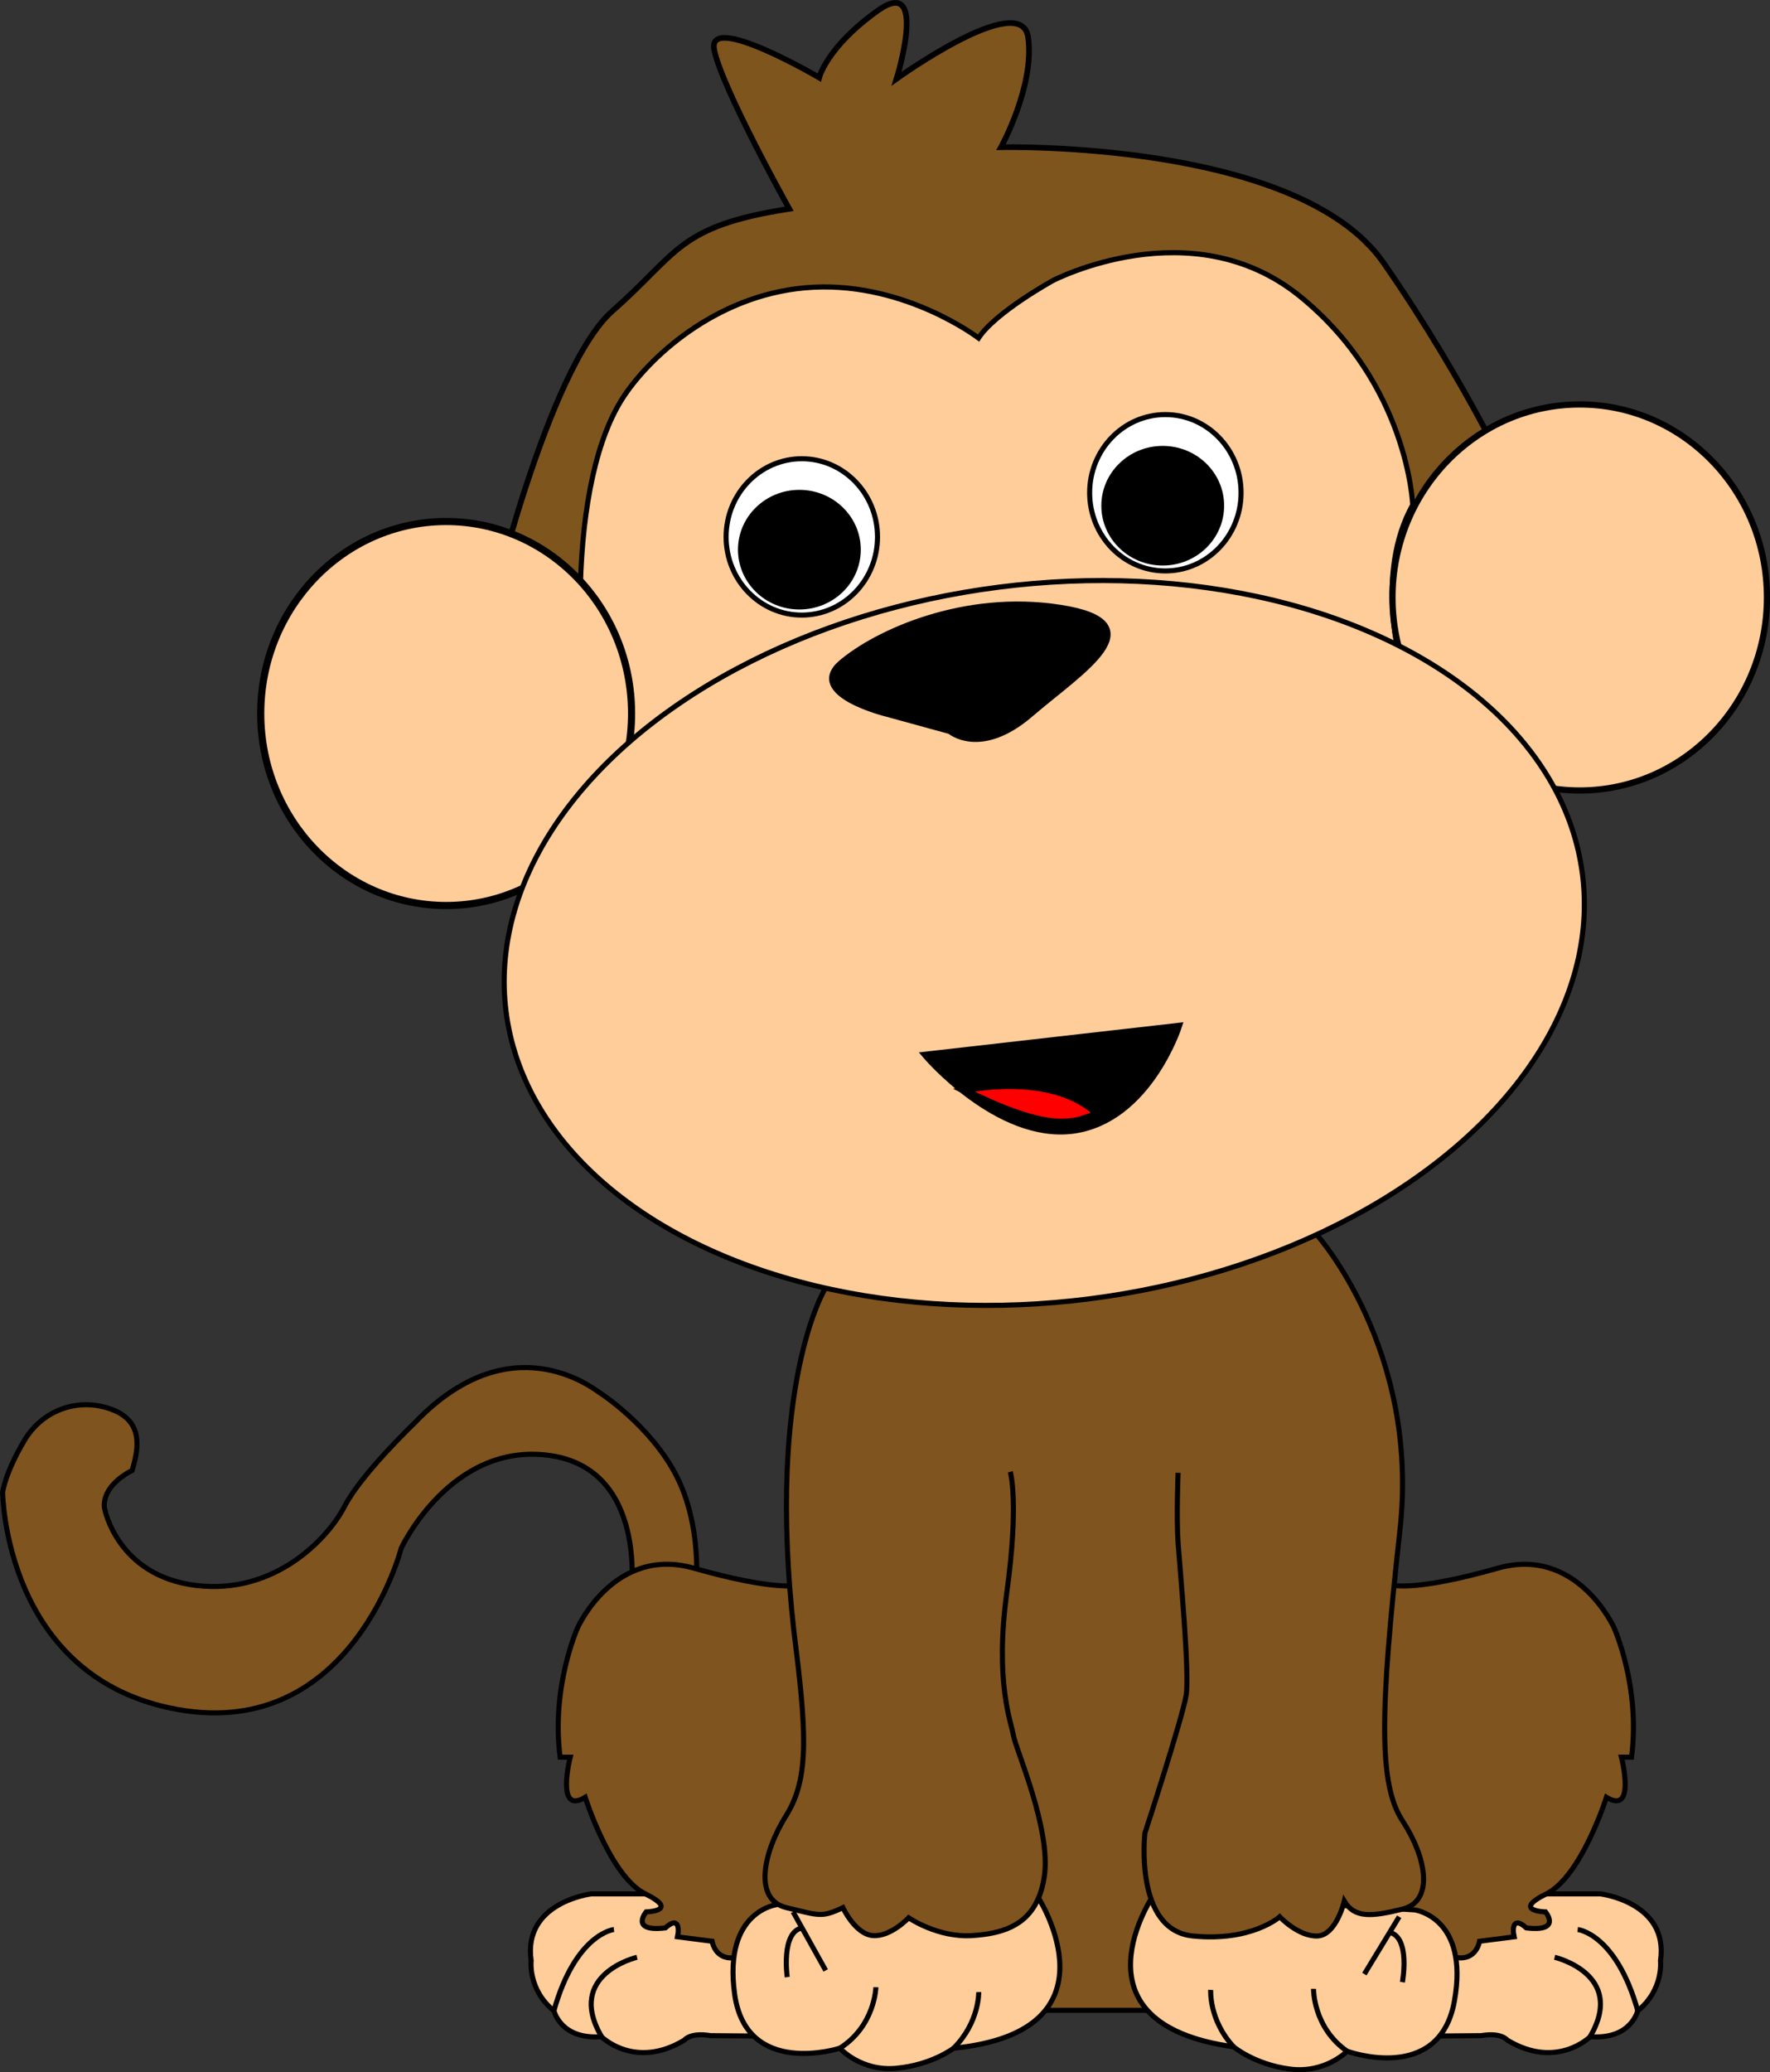 <?xml version="1.0" encoding="utf-8"?>
<!-- Generator: Adobe Illustrator 26.0.2, SVG Export Plug-In . SVG Version: 6.00 Build 0)  -->
<svg version="1.1" xmlns="http://www.w3.org/2000/svg" xmlns:xlink="http://www.w3.org/1999/xlink" x="0px" y="0px"
	 viewBox="0 0 87.44 102.32" style="enable-background:new 0 0 87.44 102.32;" xml:space="preserve">
<rect x="0" y="0" width="87.44" height="102.32" fill="#333333" stroke="none"/>
<style type="text/css">
	.st0{fill:#80541E;stroke:#000000;stroke-width:0.25;stroke-miterlimit:10;}
	.st1{fill:#FFCD9A;stroke:#000000;stroke-width:0.25;stroke-miterlimit:10;}
	.st2{fill:none;stroke:#000000;stroke-width:0.25;stroke-miterlimit:10;}
	.st3{fill:#7F551E;stroke:#000000;stroke-width:0.279;stroke-miterlimit:10;}
	.st4{fill:#FFCD9A;stroke:#000000;stroke-width:0.253;stroke-miterlimit:10;}
	.st5{fill:#FFCD9A;stroke:#000000;stroke-width:0.307;stroke-miterlimit:10;}
	.st6{fill:#FFCD9A;stroke:#000000;stroke-width:0.353;stroke-miterlimit:10;}
	.st7{fill:#FFFFFF;stroke:#000000;stroke-width:0.25;stroke-miterlimit:10;}
	.st8{stroke:#000000;stroke-width:0.287;stroke-miterlimit:10;}
	.st9{fill:#FFCD9A;stroke:#000000;stroke-width:0.252;stroke-miterlimit:10;}
	.st10{stroke:#000000;stroke-width:0.353;stroke-miterlimit:10;}
	.st11{fill:#FF0000;stroke:#000000;stroke-width:0.353;stroke-miterlimit:10;}
	.st12{fill:#FFC0C3;stroke:#000000;stroke-width:0.25;stroke-miterlimit:10;}
	.st13{fill:#595959;stroke:#000000;stroke-width:0.25;stroke-miterlimit:10;}
	.st14{fill:#595959;stroke:#000000;stroke-width:0.299;stroke-miterlimit:10;}
	.st15{fill:#5C5C5C;stroke:#000000;stroke-width:0.25;stroke-miterlimit:10;}
	.st16{fill:#5C5C5C;}
	.st17{fill:none;stroke:#000000;stroke-width:0.285;stroke-miterlimit:10;}
	.st18{stroke:#000000;stroke-width:0.25;stroke-miterlimit:10;}
	.st19{fill:none;stroke:#000000;stroke-width:0.253;stroke-miterlimit:10;}
	.st20{fill:#FDB8B7;}
	.st21{fill:#5C5C5C;stroke:#000000;stroke-miterlimit:10;}
</style>
<g id="Layer_2">
	<g>
		<g>
			<rect x="47.33" y="71.13" class="st0" width="13.93" height="28.13"/>
			<path class="st0" d="M0.13,73.68c0,0,0.08,9.21,8.67,10.73s11.02-7.97,11.02-7.97s2.44-5.24,7.31-4.58
				c4.87,0.66,4.05,6.81,4.05,6.81h3.18c0,0,0.37-2.81-0.74-5.37c-1.11-2.56-3.67-4.33-4-4.54s-4.42-3.47-9.17,1.53
				c0,0-2.6,2.48-3.43,4.09c-0.83,1.61-3.47,4.38-7.35,3.9c-3.88-0.48-4.5-3.78-4.5-3.78s-0.29-1.03,1.36-1.9
				c0.21-0.78,0.7-2.31-0.91-2.97c-1.61-0.66-3.47-0.1-4.42,1.5S0.13,73.68,0.13,73.68z"/>
			<g>
				<path class="st1" d="M36.59,95.82l-4.1-2.31h-3.28c0,0-3.39,0.41-2.97,3.3c0,0-0.17,1.43,1.13,2.48c0,0,0.33,1.43,2.34,1.27
					c0,0,1.65,1.65,4.1,0.17c0,0,0.28-0.39,1.29-0.22l3.63,0.03L36.59,95.82z"/>
				<path class="st2" d="M31.47,96.64c0,0-3.55,0.83-1.76,3.91"/>
				<path class="st2" d="M30.33,95.27c0,0-1.89,0.19-2.97,4.02"/>
			</g>
			<path class="st0" d="M39.38,78.28c0,0-1.17,0.27-5.1-0.85s-5.74,2.93-5.74,2.93s-1.32,2.89-0.87,6.4h0.5c0,0-0.74,2.89,0.74,1.98
				c0,0,1.24,3.92,2.97,4.77c1.73,0.85,0.04,0.89,0.04,0.89s-0.83,1,0.95,0.79c0.6-0.55,0.71-0.07,0.6,0.44l1.71,0.22
				c0,0,0.14,0.97,1.16,0.8c1.02-0.18,2.14-1.45,2.14-1.45l3.88-10.16L39.38,78.28z"/>
			<g>
				<path class="st1" d="M47.11,101.13c8.38-0.83,4.21-7.39,4.21-7.39l-12.88,0.29c0,0-2.72,0.25-2.15,4.42s5.2,2.68,5.2,2.68
					s1.04,1.16,2.79,0.99C46.03,101.96,47.11,101.13,47.11,101.13z"/>
				<line class="st2" x1="39.18" y1="94.4" x2="40.79" y2="97.29"/>
				<path class="st2" d="M38.89,97.62c0,0-0.32-2.22,0.73-2.43"/>
				<path class="st2" d="M43.27,98.12c0,0-0.04,1.9-1.78,3.01"/>
				<path class="st2" d="M48.35,98.36c0,0,0.04,1.49-1.24,2.77"/>
			</g>
			<g>
				<path class="st1" d="M71.68,95.82l4.1-2.31h3.28c0,0,3.39,0.41,2.97,3.3c0,0,0.17,1.43-1.13,2.48c0,0-0.33,1.43-2.34,1.27
					c0,0-1.65,1.65-4.1,0.17c0,0-0.28-0.39-1.29-0.22l-3.63,0.03L71.68,95.82z"/>
				<path class="st2" d="M76.8,96.64c0,0,3.55,0.83,1.76,3.91"/>
				<path class="st2" d="M77.94,95.27c0,0,1.89,0.19,2.97,4.02"/>
			</g>
			<path class="st0" d="M68.89,78.28c0,0,1.17,0.27,5.1-0.85c3.92-1.11,5.74,2.93,5.74,2.93s1.32,2.89,0.87,6.4h-0.5
				c0,0,0.74,2.89-0.74,1.98c0,0-1.24,3.92-2.97,4.77c-1.73,0.85-0.04,0.89-0.04,0.89s0.83,1-0.95,0.79
				c-0.6-0.55-0.71-0.07-0.6,0.44l-1.71,0.22c0,0-0.14,0.97-1.16,0.8c-1.02-0.18-2.14-1.45-2.14-1.45l-3.88-10.16L68.89,78.28z"/>
			<g>
				<path class="st1" d="M60.94,101.06c-8.34-1.15-3.92-7.55-3.92-7.55l12.86,0.79c0,0,2.71,0.35,1.97,4.5
					c-0.74,4.14-5.3,2.48-5.3,2.48s-1.08,1.11-2.83,0.88S60.94,101.06,60.94,101.06z"/>
				<line class="st2" x1="69.12" y1="94.64" x2="67.4" y2="97.47"/>
				<path class="st2" d="M69.28,97.87c0,0,0.41-2.21-0.63-2.46"/>
				<path class="st2" d="M64.89,98.2c0,0-0.03,1.9,1.66,3.08"/>
				<path class="st2" d="M59.81,98.25c0,0-0.1,1.48,1.13,2.81"/>
			</g>
			<path class="st0" d="M49.91,72.67c0,0,0.44,1.49-0.17,5.94c-0.61,4.46,0.22,6.44,0.33,7.1s1.87,4.62,1.52,6.94
				c-0.06,0.42-0.16,0.78-0.3,1.09c-0.6,1.39-1.87,1.74-3.26,1.83c-1.71,0.11-3.14-0.88-3.14-0.88s-0.88,0.94-1.76,0.88
				c-0.88-0.06-1.49-1.38-1.49-1.38c-1.05,0.5-1.16,0.39-2.79,0c-1.63-0.39-1.17-2.7,0-4.57c1.17-1.87,0.97-4.29,0.37-9.08
				c-1.38-12.28,1.57-16.96,1.57-16.96l24.24-2.64c0,0,5.12,5.68,4.13,14.6c-0.99,8.92-1.07,12.55,0.13,14.37
				c1.19,1.82,1.56,3.96,0,4.35c-1.56,0.39-2.38,0.44-2.88-0.39c0,0-0.39,1.67-1.32,1.72c-0.94,0.04-1.87-0.95-1.87-0.95
				s-1.38,1.24-4.29,0.95c-2.92-0.29-2.37-5.08-2.37-5.08s1.87-5.72,2.04-6.83c0.17-1.1-0.31-6.22-0.4-7.49s0-3.47,0-3.47"/>
		</g>
		<path class="st3" d="M24.11,30.62c0,0,2.91-12.43,6.16-15.28s3.19-4.17,8.72-5.03c0,0-3.36-6.02-3.71-7.87
			c-0.34-1.85,5.19,1.39,5.19,1.39s0.38-1.52,2.9-3.31s0.92,3.37,0.92,3.37s6.16-4.43,6.5-2.05c0.34,2.38-1.34,5.43-1.34,5.43
			s14.68-0.36,18.9,5.71c4.22,6.07,6.73,11.64,6.73,11.64L24.11,30.62z"/>
		<path class="st4" d="M28.67,28.93c0,0,2.73,2.01,2.17,7.8c2.45,0,38.39-1,38.39-1v-2.89c0,0-1.34-4.51,0.56-7.91
			c0,0-0.22-5.96-5.57-10.3s-12.2-0.78-12.2-0.78s-2.84,1.56-3.68,2.84c0,0-3.57-2.73-8.13-2.51c-4.57,0.22-7.97,3.28-9.36,5.34
			S28.78,24.98,28.67,28.93z"/>
		<ellipse class="st5" cx="78.04" cy="29.5" rx="9.25" ry="9.53"/>
		<ellipse class="st6" cx="22.04" cy="35.23" rx="9.16" ry="9.48"/>
		<g>
			<ellipse class="st7" cx="39.61" cy="26.51" rx="3.74" ry="3.86"/>
			<ellipse class="st8" cx="39.49" cy="27.14" rx="2.89" ry="2.81"/>
		</g>
		<g>
			<ellipse class="st7" cx="57.57" cy="24.33" rx="3.74" ry="3.86"/>
			<ellipse class="st8" cx="57.44" cy="24.97" rx="2.89" ry="2.81"/>
		</g>
		
			<ellipse transform="matrix(0.992 -0.127 0.127 0.992 -5.509 6.955)" class="st9" cx="51.6" cy="46.53" rx="26.8" ry="17.71"/>
		<path class="st10" d="M45.74,52.1l12.47-1.42c0,0-1.49,4.62-5.2,5.12C49.29,56.29,45.74,52.1,45.74,52.1z"/>
		<path class="st11" d="M47.6,53.82c0,0,4.29-0.99,6.61,1.16C52.97,55.55,51.73,55.88,47.6,53.82z"/>
		<path class="st10" d="M46.94,36.07c0,0,1.49,1.29,3.96-0.84c2.48-2.13,6.28-4.44,1.49-5.19s-9.08,1.24-10.82,2.72
			c-1.73,1.49,2.27,2.46,2.27,2.46L46.94,36.07z"/>
	</g>
</g>
<g id="Layer_3">
</g>
</svg>

